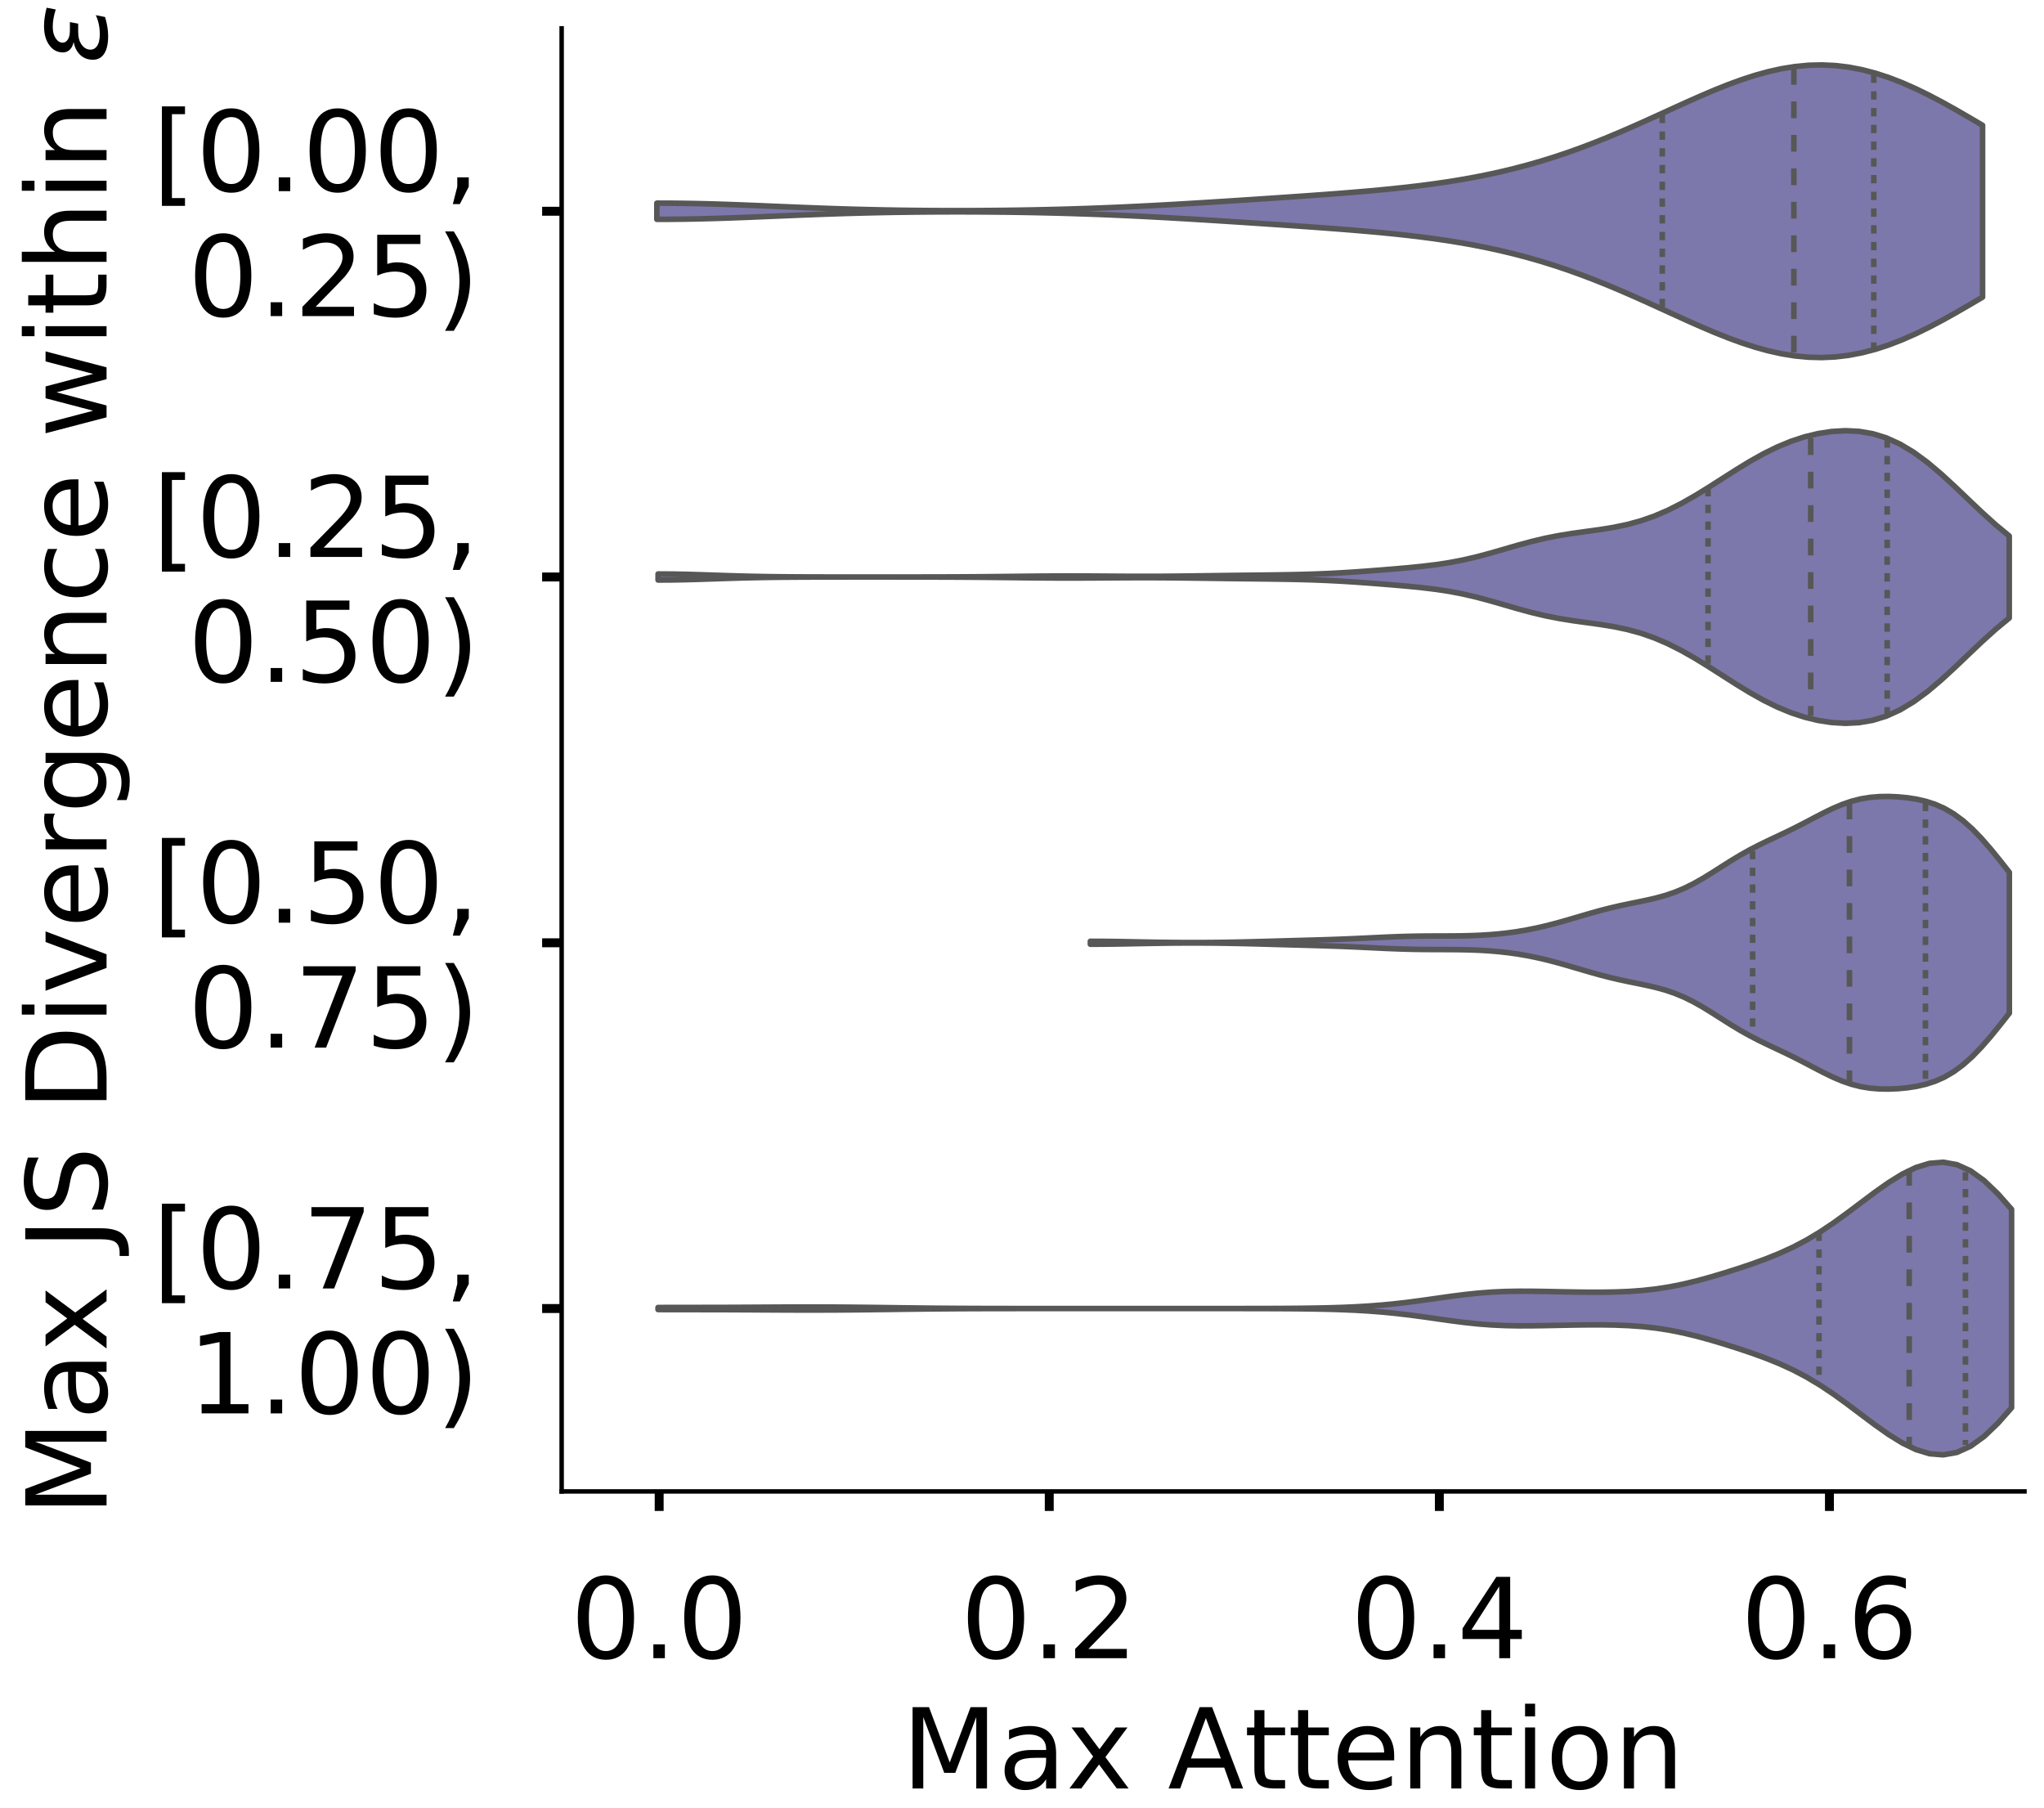 <?xml version="1.0" encoding="utf-8" standalone="no"?>
<!DOCTYPE svg PUBLIC "-//W3C//DTD SVG 1.1//EN"
  "http://www.w3.org/Graphics/SVG/1.1/DTD/svg11.dtd">
<!-- Created with matplotlib (https://matplotlib.org/) -->
<svg height="324.058pt" version="1.1" viewBox="0 0 366.475 324.058" width="366.475pt" xmlns="http://www.w3.org/2000/svg" xmlns:xlink="http://www.w3.org/1999/xlink">
 <defs>
  <style type="text/css">
*{stroke-linecap:butt;stroke-linejoin:round;}
  </style>
 </defs>
 <g id="figure_1">
  <g id="patch_1">
   <path d="M 0 324.058 
L 366.475 324.058 
L 366.475 0 
L 0 0 
z
" style="fill:#ffffff;"/>
  </g>
  <g id="axes_1">
   <g id="patch_2">
    <path d="M -269.375 267.358 
L -7.1 267.358 
L -7.1 5.083 
L -269.375 5.083 
z
" style="fill:#ffffff;"/>
   </g>
   <g id="patch_3">
    <path clip-path="url(#p67c063fe21)" d="M -257.453 267.358 
L -251.493 267.358 
L -251.493 253.977 
L -257.453 253.977 
z
" style="fill:#7570b3;opacity:0.6;stroke:#000000;stroke-linejoin:miter;stroke-width:0.5;"/>
   </g>
   <g id="patch_4">
    <path clip-path="url(#p67c063fe21)" d="M -251.493 267.358 
L -245.532 267.358 
L -245.532 267.358 
L -251.493 267.358 
z
" style="fill:#7570b3;opacity:0.6;stroke:#000000;stroke-linejoin:miter;stroke-width:0.5;"/>
   </g>
   <g id="patch_5">
    <path clip-path="url(#p67c063fe21)" d="M -245.532 267.358 
L -239.571 267.358 
L -239.571 267.358 
L -245.532 267.358 
z
" style="fill:#7570b3;opacity:0.6;stroke:#000000;stroke-linejoin:miter;stroke-width:0.5;"/>
   </g>
   <g id="patch_6">
    <path clip-path="url(#p67c063fe21)" d="M -239.571 267.358 
L -233.61 267.358 
L -233.61 265.128 
L -239.571 265.128 
z
" style="fill:#7570b3;opacity:0.6;stroke:#000000;stroke-linejoin:miter;stroke-width:0.5;"/>
   </g>
   <g id="patch_7">
    <path clip-path="url(#p67c063fe21)" d="M -233.61 267.358 
L -227.649 267.358 
L -227.649 267.358 
L -233.61 267.358 
z
" style="fill:#7570b3;opacity:0.6;stroke:#000000;stroke-linejoin:miter;stroke-width:0.5;"/>
   </g>
   <g id="patch_8">
    <path clip-path="url(#p67c063fe21)" d="M -227.649 267.358 
L -221.689 267.358 
L -221.689 265.128 
L -227.649 265.128 
z
" style="fill:#7570b3;opacity:0.6;stroke:#000000;stroke-linejoin:miter;stroke-width:0.5;"/>
   </g>
   <g id="patch_9">
    <path clip-path="url(#p67c063fe21)" d="M -221.689 267.358 
L -215.728 267.358 
L -215.728 267.358 
L -221.689 267.358 
z
" style="fill:#7570b3;opacity:0.6;stroke:#000000;stroke-linejoin:miter;stroke-width:0.5;"/>
   </g>
   <g id="patch_10">
    <path clip-path="url(#p67c063fe21)" d="M -215.728 267.358 
L -209.767 267.358 
L -209.767 267.358 
L -215.728 267.358 
z
" style="fill:#7570b3;opacity:0.6;stroke:#000000;stroke-linejoin:miter;stroke-width:0.5;"/>
   </g>
   <g id="patch_11">
    <path clip-path="url(#p67c063fe21)" d="M -209.767 267.358 
L -203.806 267.358 
L -203.806 267.358 
L -209.767 267.358 
z
" style="fill:#7570b3;opacity:0.6;stroke:#000000;stroke-linejoin:miter;stroke-width:0.5;"/>
   </g>
   <g id="patch_12">
    <path clip-path="url(#p67c063fe21)" d="M -203.806 267.358 
L -197.845 267.358 
L -197.845 267.358 
L -203.806 267.358 
z
" style="fill:#7570b3;opacity:0.6;stroke:#000000;stroke-linejoin:miter;stroke-width:0.5;"/>
   </g>
   <g id="patch_13">
    <path clip-path="url(#p67c063fe21)" d="M -197.845 267.358 
L -191.885 267.358 
L -191.885 267.358 
L -197.845 267.358 
z
" style="fill:#7570b3;opacity:0.6;stroke:#000000;stroke-linejoin:miter;stroke-width:0.5;"/>
   </g>
   <g id="patch_14">
    <path clip-path="url(#p67c063fe21)" d="M -191.885 267.358 
L -185.924 267.358 
L -185.924 265.128 
L -191.885 265.128 
z
" style="fill:#7570b3;opacity:0.6;stroke:#000000;stroke-linejoin:miter;stroke-width:0.5;"/>
   </g>
   <g id="patch_15">
    <path clip-path="url(#p67c063fe21)" d="M -185.924 267.358 
L -179.963 267.358 
L -179.963 265.128 
L -185.924 265.128 
z
" style="fill:#7570b3;opacity:0.6;stroke:#000000;stroke-linejoin:miter;stroke-width:0.5;"/>
   </g>
   <g id="patch_16">
    <path clip-path="url(#p67c063fe21)" d="M -179.963 267.358 
L -174.002 267.358 
L -174.002 267.358 
L -179.963 267.358 
z
" style="fill:#7570b3;opacity:0.6;stroke:#000000;stroke-linejoin:miter;stroke-width:0.5;"/>
   </g>
   <g id="patch_17">
    <path clip-path="url(#p67c063fe21)" d="M -174.002 267.358 
L -168.041 267.358 
L -168.041 267.358 
L -174.002 267.358 
z
" style="fill:#7570b3;opacity:0.6;stroke:#000000;stroke-linejoin:miter;stroke-width:0.5;"/>
   </g>
   <g id="patch_18">
    <path clip-path="url(#p67c063fe21)" d="M -168.041 267.358 
L -162.081 267.358 
L -162.081 267.358 
L -168.041 267.358 
z
" style="fill:#7570b3;opacity:0.6;stroke:#000000;stroke-linejoin:miter;stroke-width:0.5;"/>
   </g>
   <g id="patch_19">
    <path clip-path="url(#p67c063fe21)" d="M -162.081 267.358 
L -156.12 267.358 
L -156.12 262.898 
L -162.081 262.898 
z
" style="fill:#7570b3;opacity:0.6;stroke:#000000;stroke-linejoin:miter;stroke-width:0.5;"/>
   </g>
   <g id="patch_20">
    <path clip-path="url(#p67c063fe21)" d="M -156.12 267.358 
L -150.159 267.358 
L -150.159 267.358 
L -156.12 267.358 
z
" style="fill:#7570b3;opacity:0.6;stroke:#000000;stroke-linejoin:miter;stroke-width:0.5;"/>
   </g>
   <g id="patch_21">
    <path clip-path="url(#p67c063fe21)" d="M -150.159 267.358 
L -144.198 267.358 
L -144.198 262.898 
L -150.159 262.898 
z
" style="fill:#7570b3;opacity:0.6;stroke:#000000;stroke-linejoin:miter;stroke-width:0.5;"/>
   </g>
   <g id="patch_22">
    <path clip-path="url(#p67c063fe21)" d="M -144.198 267.358 
L -138.238 267.358 
L -138.238 265.128 
L -144.198 265.128 
z
" style="fill:#7570b3;opacity:0.6;stroke:#000000;stroke-linejoin:miter;stroke-width:0.5;"/>
   </g>
   <g id="patch_23">
    <path clip-path="url(#p67c063fe21)" d="M -138.238 267.358 
L -132.277 267.358 
L -132.277 260.668 
L -138.238 260.668 
z
" style="fill:#7570b3;opacity:0.6;stroke:#000000;stroke-linejoin:miter;stroke-width:0.5;"/>
   </g>
   <g id="patch_24">
    <path clip-path="url(#p67c063fe21)" d="M -132.277 267.358 
L -126.316 267.358 
L -126.316 260.668 
L -132.277 260.668 
z
" style="fill:#7570b3;opacity:0.6;stroke:#000000;stroke-linejoin:miter;stroke-width:0.5;"/>
   </g>
   <g id="patch_25">
    <path clip-path="url(#p67c063fe21)" d="M -126.316 267.358 
L -120.355 267.358 
L -120.355 251.747 
L -126.316 251.747 
z
" style="fill:#7570b3;opacity:0.6;stroke:#000000;stroke-linejoin:miter;stroke-width:0.5;"/>
   </g>
   <g id="patch_26">
    <path clip-path="url(#p67c063fe21)" d="M -120.355 267.358 
L -114.394 267.358 
L -114.394 251.747 
L -120.355 251.747 
z
" style="fill:#7570b3;opacity:0.6;stroke:#000000;stroke-linejoin:miter;stroke-width:0.5;"/>
   </g>
   <g id="patch_27">
    <path clip-path="url(#p67c063fe21)" d="M -114.394 267.358 
L -108.434 267.358 
L -108.434 233.905 
L -114.394 233.905 
z
" style="fill:#7570b3;opacity:0.6;stroke:#000000;stroke-linejoin:miter;stroke-width:0.5;"/>
   </g>
   <g id="patch_28">
    <path clip-path="url(#p67c063fe21)" d="M -108.434 267.358 
L -102.473 267.358 
L -102.473 222.754 
L -108.434 222.754 
z
" style="fill:#7570b3;opacity:0.6;stroke:#000000;stroke-linejoin:miter;stroke-width:0.5;"/>
   </g>
   <g id="patch_29">
    <path clip-path="url(#p67c063fe21)" d="M -102.473 267.358 
L -96.512 267.358 
L -96.512 233.905 
L -102.473 233.905 
z
" style="fill:#7570b3;opacity:0.6;stroke:#000000;stroke-linejoin:miter;stroke-width:0.5;"/>
   </g>
   <g id="patch_30">
    <path clip-path="url(#p67c063fe21)" d="M -96.512 267.358 
L -90.551 267.358 
L -90.551 198.221 
L -96.512 198.221 
z
" style="fill:#7570b3;opacity:0.6;stroke:#000000;stroke-linejoin:miter;stroke-width:0.5;"/>
   </g>
   <g id="patch_31">
    <path clip-path="url(#p67c063fe21)" d="M -90.551 267.358 
L -84.59 267.358 
L -84.59 216.063 
L -90.551 216.063 
z
" style="fill:#7570b3;opacity:0.6;stroke:#000000;stroke-linejoin:miter;stroke-width:0.5;"/>
   </g>
   <g id="patch_32">
    <path clip-path="url(#p67c063fe21)" d="M -84.59 267.358 
L -78.63 267.358 
L -78.63 200.451 
L -84.59 200.451 
z
" style="fill:#7570b3;opacity:0.6;stroke:#000000;stroke-linejoin:miter;stroke-width:0.5;"/>
   </g>
   <g id="patch_33">
    <path clip-path="url(#p67c063fe21)" d="M -78.63 267.358 
L -72.669 267.358 
L -72.669 193.761 
L -78.63 193.761 
z
" style="fill:#7570b3;opacity:0.6;stroke:#000000;stroke-linejoin:miter;stroke-width:0.5;"/>
   </g>
   <g id="patch_34">
    <path clip-path="url(#p67c063fe21)" d="M -72.669 267.358 
L -66.708 267.358 
L -66.708 126.854 
L -72.669 126.854 
z
" style="fill:#7570b3;opacity:0.6;stroke:#000000;stroke-linejoin:miter;stroke-width:0.5;"/>
   </g>
   <g id="patch_35">
    <path clip-path="url(#p67c063fe21)" d="M -66.708 267.358 
L -60.747 267.358 
L -60.747 102.321 
L -66.708 102.321 
z
" style="fill:#7570b3;opacity:0.6;stroke:#000000;stroke-linejoin:miter;stroke-width:0.5;"/>
   </g>
   <g id="patch_36">
    <path clip-path="url(#p67c063fe21)" d="M -60.747 267.358 
L -54.786 267.358 
L -54.786 86.71 
L -60.747 86.71 
z
" style="fill:#7570b3;opacity:0.6;stroke:#000000;stroke-linejoin:miter;stroke-width:0.5;"/>
   </g>
   <g id="patch_37">
    <path clip-path="url(#p67c063fe21)" d="M -54.786 267.358 
L -48.826 267.358 
L -48.826 64.407 
L -54.786 64.407 
z
" style="fill:#7570b3;opacity:0.6;stroke:#000000;stroke-linejoin:miter;stroke-width:0.5;"/>
   </g>
   <g id="patch_38">
    <path clip-path="url(#p67c063fe21)" d="M -48.826 267.358 
L -42.865 267.358 
L -42.865 22.033 
L -48.826 22.033 
z
" style="fill:#7570b3;opacity:0.6;stroke:#000000;stroke-linejoin:miter;stroke-width:0.5;"/>
   </g>
   <g id="patch_39">
    <path clip-path="url(#p67c063fe21)" d="M -42.865 267.358 
L -36.904 267.358 
L -36.904 17.572 
L -42.865 17.572 
z
" style="fill:#7570b3;opacity:0.6;stroke:#000000;stroke-linejoin:miter;stroke-width:0.5;"/>
   </g>
   <g id="patch_40">
    <path clip-path="url(#p67c063fe21)" d="M -36.904 267.358 
L -30.943 267.358 
L -30.943 37.645 
L -36.904 37.645 
z
" style="fill:#7570b3;opacity:0.6;stroke:#000000;stroke-linejoin:miter;stroke-width:0.5;"/>
   </g>
   <g id="patch_41">
    <path clip-path="url(#p67c063fe21)" d="M -30.943 267.358 
L -24.982 267.358 
L -24.982 55.486 
L -30.943 55.486 
z
" style="fill:#7570b3;opacity:0.6;stroke:#000000;stroke-linejoin:miter;stroke-width:0.5;"/>
   </g>
   <g id="patch_42">
    <path clip-path="url(#p67c063fe21)" d="M -24.982 267.358 
L -19.022 267.358 
L -19.022 113.472 
L -24.982 113.472 
z
" style="fill:#7570b3;opacity:0.6;stroke:#000000;stroke-linejoin:miter;stroke-width:0.5;"/>
   </g>
   <g id="matplotlib.axis_1">
    <g id="xtick_1">
     <g id="line2d_1">
      <defs>
       <path d="M 0 0 
L 0 3.5 
" id="ma03f7f4f62" style="stroke:#000000;stroke-width:1.6;"/>
      </defs>
      <g/>
     </g>
     <g id="text_1">
      <!-- 0.0 -->
      <defs>
       <path d="M 31.781 66.406 
Q 24.172 66.406 20.328 58.906 
Q 16.5 51.422 16.5 36.375 
Q 16.5 21.391 20.328 13.891 
Q 24.172 6.391 31.781 6.391 
Q 39.453 6.391 43.281 13.891 
Q 47.125 21.391 47.125 36.375 
Q 47.125 51.422 43.281 58.906 
Q 39.453 66.406 31.781 66.406 
z
M 31.781 74.219 
Q 44.047 74.219 50.516 64.516 
Q 56.984 54.828 56.984 36.375 
Q 56.984 17.969 50.516 8.266 
Q 44.047 -1.422 31.781 -1.422 
Q 19.531 -1.422 13.062 8.266 
Q 6.594 17.969 6.594 36.375 
Q 6.594 54.828 13.062 64.516 
Q 19.531 74.219 31.781 74.219 
z
" id="DejaVuSans-48"/>
       <path d="M 10.688 12.406 
L 21 12.406 
L 21 0 
L 10.688 0 
z
" id="DejaVuSans-46"/>
      </defs>
      <g transform="translate(-273.357 297.255)scale(0.2 -0.2)">
       <use xlink:href="#DejaVuSans-48"/>
       <use x="63.623" xlink:href="#DejaVuSans-46"/>
       <use x="95.41" xlink:href="#DejaVuSans-48"/>
      </g>
     </g>
    </g>
    <g id="xtick_2">
     <g id="line2d_2">
      <g/>
     </g>
     <g id="text_2">
      <!-- 0.2 -->
      <defs>
       <path d="M 19.188 8.297 
L 53.609 8.297 
L 53.609 0 
L 7.328 0 
L 7.328 8.297 
Q 12.938 14.109 22.625 23.891 
Q 32.328 33.688 34.812 36.531 
Q 39.547 41.844 41.422 45.531 
Q 43.312 49.219 43.312 52.781 
Q 43.312 58.594 39.234 62.25 
Q 35.156 65.922 28.609 65.922 
Q 23.969 65.922 18.812 64.312 
Q 13.672 62.703 7.812 59.422 
L 7.812 69.391 
Q 13.766 71.781 18.938 73 
Q 24.125 74.219 28.422 74.219 
Q 39.75 74.219 46.484 68.547 
Q 53.219 62.891 53.219 53.422 
Q 53.219 48.922 51.531 44.891 
Q 49.859 40.875 45.406 35.406 
Q 44.188 33.984 37.641 27.219 
Q 31.109 20.453 19.188 8.297 
z
" id="DejaVuSans-50"/>
      </defs>
      <g transform="translate(-205.233 297.255)scale(0.2 -0.2)">
       <use xlink:href="#DejaVuSans-48"/>
       <use x="63.623" xlink:href="#DejaVuSans-46"/>
       <use x="95.41" xlink:href="#DejaVuSans-50"/>
      </g>
     </g>
    </g>
    <g id="xtick_3">
     <g id="line2d_3">
      <g/>
     </g>
     <g id="text_3">
      <!-- 0.4 -->
      <defs>
       <path d="M 37.797 64.312 
L 12.891 25.391 
L 37.797 25.391 
z
M 35.203 72.906 
L 47.609 72.906 
L 47.609 25.391 
L 58.016 25.391 
L 58.016 17.188 
L 47.609 17.188 
L 47.609 0 
L 37.797 0 
L 37.797 17.188 
L 4.891 17.188 
L 4.891 26.703 
z
" id="DejaVuSans-52"/>
      </defs>
      <g transform="translate(-137.11 297.255)scale(0.2 -0.2)">
       <use xlink:href="#DejaVuSans-48"/>
       <use x="63.623" xlink:href="#DejaVuSans-46"/>
       <use x="95.41" xlink:href="#DejaVuSans-52"/>
      </g>
     </g>
    </g>
    <g id="xtick_4">
     <g id="line2d_4">
      <g/>
     </g>
     <g id="text_4">
      <!-- 0.6 -->
      <defs>
       <path d="M 33.016 40.375 
Q 26.375 40.375 22.484 35.828 
Q 18.609 31.297 18.609 23.391 
Q 18.609 15.531 22.484 10.953 
Q 26.375 6.391 33.016 6.391 
Q 39.656 6.391 43.531 10.953 
Q 47.406 15.531 47.406 23.391 
Q 47.406 31.297 43.531 35.828 
Q 39.656 40.375 33.016 40.375 
z
M 52.594 71.297 
L 52.594 62.312 
Q 48.875 64.062 45.094 64.984 
Q 41.312 65.922 37.594 65.922 
Q 27.828 65.922 22.672 59.328 
Q 17.531 52.734 16.797 39.406 
Q 19.672 43.656 24.016 45.922 
Q 28.375 48.188 33.594 48.188 
Q 44.578 48.188 50.953 41.516 
Q 57.328 34.859 57.328 23.391 
Q 57.328 12.156 50.688 5.359 
Q 44.047 -1.422 33.016 -1.422 
Q 20.359 -1.422 13.672 8.266 
Q 6.984 17.969 6.984 36.375 
Q 6.984 53.656 15.188 63.938 
Q 23.391 74.219 37.203 74.219 
Q 40.922 74.219 44.703 73.484 
Q 48.484 72.75 52.594 71.297 
z
" id="DejaVuSans-54"/>
      </defs>
      <g transform="translate(-68.986 297.255)scale(0.2 -0.2)">
       <use xlink:href="#DejaVuSans-48"/>
       <use x="63.623" xlink:href="#DejaVuSans-46"/>
       <use x="95.41" xlink:href="#DejaVuSans-54"/>
      </g>
     </g>
    </g>
    <g id="text_5">
     <!--   -->
     <defs>
      <path id="DejaVuSans-32"/>
     </defs>
     <g transform="translate(-141.416 320.611)scale(0.2 -0.2)">
      <use xlink:href="#DejaVuSans-32"/>
     </g>
    </g>
   </g>
   <g id="matplotlib.axis_2">
    <g id="ytick_1">
     <g id="line2d_5">
      <defs>
       <path d="M 0 0 
L -3.5 0 
" id="md78b25f8f4" style="stroke:#000000;stroke-width:1.6;"/>
      </defs>
      <g/>
     </g>
     <g id="text_6">
      <!-- 0.00 -->
      <g transform="translate(-328.606 274.957)scale(0.2 -0.2)">
       <use xlink:href="#DejaVuSans-48"/>
       <use x="63.623" xlink:href="#DejaVuSans-46"/>
       <use x="95.41" xlink:href="#DejaVuSans-48"/>
       <use x="159.033" xlink:href="#DejaVuSans-48"/>
      </g>
     </g>
    </g>
    <g id="ytick_2">
     <g id="line2d_6">
      <g/>
     </g>
     <g id="text_7">
      <!-- 0.02 -->
      <g transform="translate(-328.606 230.352)scale(0.2 -0.2)">
       <use xlink:href="#DejaVuSans-48"/>
       <use x="63.623" xlink:href="#DejaVuSans-46"/>
       <use x="95.41" xlink:href="#DejaVuSans-48"/>
       <use x="159.033" xlink:href="#DejaVuSans-50"/>
      </g>
     </g>
    </g>
    <g id="ytick_3">
     <g id="line2d_7">
      <g/>
     </g>
     <g id="text_8">
      <!-- 0.04 -->
      <g transform="translate(-328.606 185.747)scale(0.2 -0.2)">
       <use xlink:href="#DejaVuSans-48"/>
       <use x="63.623" xlink:href="#DejaVuSans-46"/>
       <use x="95.41" xlink:href="#DejaVuSans-48"/>
       <use x="159.033" xlink:href="#DejaVuSans-52"/>
      </g>
     </g>
    </g>
    <g id="ytick_4">
     <g id="line2d_8">
      <g/>
     </g>
     <g id="text_9">
      <!-- 0.06 -->
      <g transform="translate(-328.606 141.143)scale(0.2 -0.2)">
       <use xlink:href="#DejaVuSans-48"/>
       <use x="63.623" xlink:href="#DejaVuSans-46"/>
       <use x="95.41" xlink:href="#DejaVuSans-48"/>
       <use x="159.033" xlink:href="#DejaVuSans-54"/>
      </g>
     </g>
    </g>
    <g id="ytick_5">
     <g id="line2d_9">
      <g/>
     </g>
     <g id="text_10">
      <!-- 0.08 -->
      <defs>
       <path d="M 31.781 34.625 
Q 24.75 34.625 20.719 30.859 
Q 16.703 27.094 16.703 20.516 
Q 16.703 13.922 20.719 10.156 
Q 24.75 6.391 31.781 6.391 
Q 38.812 6.391 42.859 10.172 
Q 46.922 13.969 46.922 20.516 
Q 46.922 27.094 42.891 30.859 
Q 38.875 34.625 31.781 34.625 
z
M 21.922 38.812 
Q 15.578 40.375 12.031 44.719 
Q 8.5 49.078 8.5 55.328 
Q 8.5 64.062 14.719 69.141 
Q 20.953 74.219 31.781 74.219 
Q 42.672 74.219 48.875 69.141 
Q 55.078 64.062 55.078 55.328 
Q 55.078 49.078 51.531 44.719 
Q 48 40.375 41.703 38.812 
Q 48.828 37.156 52.797 32.312 
Q 56.781 27.484 56.781 20.516 
Q 56.781 9.906 50.312 4.234 
Q 43.844 -1.422 31.781 -1.422 
Q 19.734 -1.422 13.25 4.234 
Q 6.781 9.906 6.781 20.516 
Q 6.781 27.484 10.781 32.312 
Q 14.797 37.156 21.922 38.812 
z
M 18.312 54.391 
Q 18.312 48.734 21.844 45.562 
Q 25.391 42.391 31.781 42.391 
Q 38.141 42.391 41.719 45.562 
Q 45.312 48.734 45.312 54.391 
Q 45.312 60.062 41.719 63.234 
Q 38.141 66.406 31.781 66.406 
Q 25.391 66.406 21.844 63.234 
Q 18.312 60.062 18.312 54.391 
z
" id="DejaVuSans-56"/>
      </defs>
      <g transform="translate(-328.606 96.538)scale(0.2 -0.2)">
       <use xlink:href="#DejaVuSans-48"/>
       <use x="63.623" xlink:href="#DejaVuSans-46"/>
       <use x="95.41" xlink:href="#DejaVuSans-48"/>
       <use x="159.033" xlink:href="#DejaVuSans-56"/>
      </g>
     </g>
    </g>
    <g id="ytick_6">
     <g id="line2d_10">
      <g/>
     </g>
     <g id="text_11">
      <!-- 0.10 -->
      <defs>
       <path d="M 12.406 8.297 
L 28.516 8.297 
L 28.516 63.922 
L 10.984 60.406 
L 10.984 69.391 
L 28.422 72.906 
L 38.281 72.906 
L 38.281 8.297 
L 54.391 8.297 
L 54.391 0 
L 12.406 0 
z
" id="DejaVuSans-49"/>
      </defs>
      <g transform="translate(-328.606 51.934)scale(0.2 -0.2)">
       <use xlink:href="#DejaVuSans-48"/>
       <use x="63.623" xlink:href="#DejaVuSans-46"/>
       <use x="95.41" xlink:href="#DejaVuSans-49"/>
       <use x="159.033" xlink:href="#DejaVuSans-48"/>
      </g>
     </g>
    </g>
    <g id="text_12">
     <!--   -->
     <g transform="translate(-336.267 139.017)rotate(-90)scale(0.176 -0.176)">
      <use xlink:href="#DejaVuSans-32"/>
     </g>
    </g>
   </g>
   <g id="patch_43">
    <path style="fill:none;stroke:#000000;stroke-linecap:square;stroke-linejoin:miter;stroke-width:0.8;"/>
   </g>
   <g id="patch_44">
    <path style="fill:none;stroke:#000000;stroke-linecap:square;stroke-linejoin:miter;stroke-width:0.8;"/>
   </g>
  </g>
  <g id="axes_2">
   <g id="patch_45">
    <path d="M 100.7 267.358 
L 362.975 267.358 
L 362.975 5.083 
L 100.7 5.083 
z
" style="fill:#ffffff;"/>
   </g>
   <g id="PolyCollection_1">
    <defs>
     <path d="M 117.769 -284.741 
L 117.769 -287.64 
L 120.17 -287.634 
L 122.571 -287.608 
L 124.972 -287.565 
L 127.372 -287.506 
L 129.773 -287.432 
L 132.174 -287.347 
L 134.575 -287.254 
L 136.976 -287.155 
L 139.377 -287.054 
L 141.778 -286.954 
L 144.179 -286.856 
L 146.58 -286.764 
L 148.981 -286.678 
L 151.382 -286.6 
L 153.783 -286.531 
L 156.184 -286.472 
L 158.584 -286.422 
L 160.985 -286.38 
L 163.386 -286.348 
L 165.787 -286.325 
L 168.188 -286.31 
L 170.589 -286.303 
L 172.99 -286.303 
L 175.391 -286.312 
L 177.792 -286.328 
L 180.193 -286.352 
L 182.594 -286.384 
L 184.995 -286.424 
L 187.396 -286.474 
L 189.796 -286.532 
L 192.197 -286.6 
L 194.598 -286.678 
L 196.999 -286.764 
L 199.4 -286.861 
L 201.801 -286.966 
L 204.202 -287.081 
L 206.603 -287.203 
L 209.004 -287.333 
L 211.405 -287.469 
L 213.806 -287.611 
L 216.207 -287.757 
L 218.607 -287.908 
L 221.008 -288.062 
L 223.409 -288.218 
L 225.81 -288.377 
L 228.211 -288.538 
L 230.612 -288.701 
L 233.013 -288.867 
L 235.414 -289.036 
L 237.815 -289.211 
L 240.216 -289.393 
L 242.617 -289.585 
L 245.018 -289.788 
L 247.419 -290.006 
L 249.819 -290.242 
L 252.22 -290.5 
L 254.621 -290.784 
L 257.022 -291.098 
L 259.423 -291.447 
L 261.824 -291.833 
L 264.225 -292.262 
L 266.626 -292.737 
L 269.027 -293.261 
L 271.428 -293.838 
L 273.829 -294.469 
L 276.23 -295.157 
L 278.631 -295.903 
L 281.031 -296.706 
L 283.432 -297.566 
L 285.833 -298.48 
L 288.234 -299.444 
L 290.635 -300.452 
L 293.036 -301.499 
L 295.437 -302.574 
L 297.838 -303.667 
L 300.239 -304.765 
L 302.64 -305.853 
L 305.041 -306.915 
L 307.442 -307.935 
L 309.843 -308.893 
L 312.243 -309.771 
L 314.644 -310.55 
L 317.045 -311.214 
L 319.446 -311.745 
L 321.847 -312.13 
L 324.248 -312.358 
L 326.649 -312.418 
L 329.05 -312.307 
L 331.451 -312.021 
L 333.852 -311.563 
L 336.253 -310.938 
L 338.654 -310.155 
L 341.055 -309.226 
L 343.455 -308.166 
L 345.856 -306.993 
L 348.257 -305.728 
L 350.658 -304.391 
L 353.059 -303.004 
L 355.46 -301.591 
L 355.46 -270.79 
L 355.46 -270.79 
L 353.059 -269.377 
L 350.658 -267.991 
L 348.257 -266.653 
L 345.856 -265.388 
L 343.455 -264.215 
L 341.055 -263.155 
L 338.654 -262.226 
L 336.253 -261.443 
L 333.852 -260.818 
L 331.451 -260.36 
L 329.05 -260.075 
L 326.649 -259.963 
L 324.248 -260.024 
L 321.847 -260.251 
L 319.446 -260.636 
L 317.045 -261.168 
L 314.644 -261.831 
L 312.243 -262.611 
L 309.843 -263.489 
L 307.442 -264.446 
L 305.041 -265.466 
L 302.64 -266.528 
L 300.239 -267.616 
L 297.838 -268.714 
L 295.437 -269.807 
L 293.036 -270.882 
L 290.635 -271.929 
L 288.234 -272.938 
L 285.833 -273.902 
L 283.432 -274.815 
L 281.031 -275.675 
L 278.631 -276.478 
L 276.23 -277.224 
L 273.829 -277.912 
L 271.428 -278.544 
L 269.027 -279.12 
L 266.626 -279.645 
L 264.225 -280.119 
L 261.824 -280.548 
L 259.423 -280.935 
L 257.022 -281.283 
L 254.621 -281.597 
L 252.22 -281.881 
L 249.819 -282.139 
L 247.419 -282.376 
L 245.018 -282.593 
L 242.617 -282.797 
L 240.216 -282.988 
L 237.815 -283.17 
L 235.414 -283.345 
L 233.013 -283.515 
L 230.612 -283.681 
L 228.211 -283.844 
L 225.81 -284.004 
L 223.409 -284.163 
L 221.008 -284.319 
L 218.607 -284.473 
L 216.207 -284.624 
L 213.806 -284.77 
L 211.405 -284.912 
L 209.004 -285.049 
L 206.603 -285.178 
L 204.202 -285.301 
L 201.801 -285.415 
L 199.4 -285.52 
L 196.999 -285.617 
L 194.598 -285.704 
L 192.197 -285.781 
L 189.796 -285.849 
L 187.396 -285.907 
L 184.995 -285.957 
L 182.594 -285.997 
L 180.193 -286.03 
L 177.792 -286.054 
L 175.391 -286.07 
L 172.99 -286.078 
L 170.589 -286.079 
L 168.188 -286.072 
L 165.787 -286.056 
L 163.386 -286.033 
L 160.985 -286.001 
L 158.584 -285.96 
L 156.184 -285.909 
L 153.783 -285.85 
L 151.382 -285.781 
L 148.981 -285.703 
L 146.58 -285.618 
L 144.179 -285.525 
L 141.778 -285.428 
L 139.377 -285.327 
L 136.976 -285.226 
L 134.575 -285.127 
L 132.174 -285.034 
L 129.773 -284.949 
L 127.372 -284.876 
L 124.972 -284.816 
L 122.571 -284.773 
L 120.17 -284.748 
L 117.769 -284.741 
z
" id="mc3f83c39c6" style="stroke:#575757;"/>
    </defs>
    <g clip-path="url(#p8c28e999dc)">
     <use style="fill:#7c78ab;stroke:#575757;" x="0" xlink:href="#mc3f83c39c6" y="324.058"/>
    </g>
   </g>
   <g id="PolyCollection_2">
    <defs>
     <path d="M 117.991 -220.078 
L 117.991 -221.166 
L 120.438 -221.152 
L 122.885 -221.106 
L 125.332 -221.037 
L 127.779 -220.955 
L 130.226 -220.874 
L 132.673 -220.8 
L 135.12 -220.74 
L 137.567 -220.696 
L 140.014 -220.665 
L 142.461 -220.646 
L 144.908 -220.634 
L 147.355 -220.628 
L 149.802 -220.625 
L 152.249 -220.623 
L 154.696 -220.622 
L 157.143 -220.622 
L 159.59 -220.623 
L 162.037 -220.624 
L 164.484 -220.626 
L 166.931 -220.63 
L 169.378 -220.636 
L 171.825 -220.646 
L 174.272 -220.66 
L 176.719 -220.68 
L 179.166 -220.704 
L 181.613 -220.732 
L 184.06 -220.759 
L 186.507 -220.783 
L 188.954 -220.799 
L 191.401 -220.805 
L 193.848 -220.802 
L 196.295 -220.79 
L 198.742 -220.773 
L 201.189 -220.757 
L 203.636 -220.747 
L 206.083 -220.746 
L 208.53 -220.755 
L 210.977 -220.776 
L 213.424 -220.804 
L 215.871 -220.837 
L 218.318 -220.871 
L 220.765 -220.903 
L 223.212 -220.932 
L 225.659 -220.959 
L 228.106 -220.987 
L 230.553 -221.023 
L 233 -221.072 
L 235.447 -221.142 
L 237.894 -221.238 
L 240.341 -221.364 
L 242.788 -221.516 
L 245.235 -221.69 
L 247.682 -221.879 
L 250.129 -222.079 
L 252.576 -222.295 
L 255.024 -222.541 
L 257.471 -222.838 
L 259.918 -223.213 
L 262.365 -223.684 
L 264.812 -224.255 
L 267.259 -224.911 
L 269.706 -225.617 
L 272.153 -226.326 
L 274.6 -226.988 
L 277.047 -227.568 
L 279.494 -228.05 
L 281.941 -228.445 
L 284.388 -228.785 
L 286.835 -229.122 
L 289.282 -229.516 
L 291.729 -230.024 
L 294.176 -230.691 
L 296.623 -231.546 
L 299.07 -232.598 
L 301.517 -233.836 
L 303.964 -235.231 
L 306.411 -236.738 
L 308.858 -238.302 
L 311.305 -239.861 
L 313.752 -241.353 
L 316.199 -242.723 
L 318.646 -243.928 
L 321.093 -244.94 
L 323.54 -245.745 
L 325.987 -246.337 
L 328.434 -246.71 
L 330.881 -246.849 
L 333.328 -246.728 
L 335.775 -246.308 
L 338.222 -245.555 
L 340.669 -244.443 
L 343.116 -242.973 
L 345.563 -241.176 
L 348.01 -239.111 
L 350.457 -236.862 
L 352.904 -234.527 
L 355.351 -232.207 
L 357.798 -229.997 
L 360.245 -227.974 
L 360.245 -213.27 
L 360.245 -213.27 
L 357.798 -211.247 
L 355.351 -209.036 
L 352.904 -206.717 
L 350.457 -204.382 
L 348.01 -202.133 
L 345.563 -200.068 
L 343.116 -198.271 
L 340.669 -196.801 
L 338.222 -195.689 
L 335.775 -194.936 
L 333.328 -194.516 
L 330.881 -194.394 
L 328.434 -194.534 
L 325.987 -194.907 
L 323.54 -195.499 
L 321.093 -196.303 
L 318.646 -197.315 
L 316.199 -198.52 
L 313.752 -199.891 
L 311.305 -201.383 
L 308.858 -202.942 
L 306.411 -204.506 
L 303.964 -206.013 
L 301.517 -207.407 
L 299.07 -208.646 
L 296.623 -209.698 
L 294.176 -210.553 
L 291.729 -211.22 
L 289.282 -211.728 
L 286.835 -212.122 
L 284.388 -212.459 
L 281.941 -212.799 
L 279.494 -213.193 
L 277.047 -213.675 
L 274.6 -214.255 
L 272.153 -214.918 
L 269.706 -215.627 
L 267.259 -216.333 
L 264.812 -216.989 
L 262.365 -217.56 
L 259.918 -218.031 
L 257.471 -218.405 
L 255.024 -218.703 
L 252.576 -218.949 
L 250.129 -219.165 
L 247.682 -219.365 
L 245.235 -219.554 
L 242.788 -219.728 
L 240.341 -219.88 
L 237.894 -220.005 
L 235.447 -220.102 
L 233 -220.172 
L 230.553 -220.221 
L 228.106 -220.257 
L 225.659 -220.285 
L 223.212 -220.312 
L 220.765 -220.341 
L 218.318 -220.373 
L 215.871 -220.407 
L 213.424 -220.44 
L 210.977 -220.468 
L 208.53 -220.488 
L 206.083 -220.498 
L 203.636 -220.497 
L 201.189 -220.487 
L 198.742 -220.471 
L 196.295 -220.454 
L 193.848 -220.442 
L 191.401 -220.438 
L 188.954 -220.445 
L 186.507 -220.461 
L 184.06 -220.485 
L 181.613 -220.512 
L 179.166 -220.539 
L 176.719 -220.564 
L 174.272 -220.583 
L 171.825 -220.598 
L 169.378 -220.608 
L 166.931 -220.614 
L 164.484 -220.618 
L 162.037 -220.62 
L 159.59 -220.621 
L 157.143 -220.621 
L 154.696 -220.621 
L 152.249 -220.621 
L 149.802 -220.619 
L 147.355 -220.616 
L 144.908 -220.61 
L 142.461 -220.598 
L 140.014 -220.579 
L 137.567 -220.548 
L 135.12 -220.503 
L 132.673 -220.444 
L 130.226 -220.37 
L 127.779 -220.288 
L 125.332 -220.207 
L 122.885 -220.138 
L 120.438 -220.092 
L 117.991 -220.078 
z
" id="m60e1e7cc47" style="stroke:#575757;"/>
    </defs>
    <g clip-path="url(#p8c28e999dc)">
     <use style="fill:#7c78ab;stroke:#575757;" x="0" xlink:href="#m60e1e7cc47" y="324.058"/>
    </g>
   </g>
   <g id="PolyCollection_3">
    <defs>
     <path d="M 195.492 -154.788 
L 195.492 -155.318 
L 197.156 -155.313 
L 198.821 -155.298 
L 200.485 -155.275 
L 202.149 -155.245 
L 203.814 -155.212 
L 205.478 -155.18 
L 207.143 -155.151 
L 208.807 -155.127 
L 210.471 -155.109 
L 212.136 -155.097 
L 213.8 -155.093 
L 215.464 -155.096 
L 217.129 -155.106 
L 218.793 -155.124 
L 220.457 -155.148 
L 222.122 -155.18 
L 223.786 -155.218 
L 225.45 -155.261 
L 227.115 -155.306 
L 228.779 -155.353 
L 230.443 -155.4 
L 232.108 -155.445 
L 233.772 -155.491 
L 235.436 -155.536 
L 237.101 -155.585 
L 238.765 -155.638 
L 240.429 -155.698 
L 242.094 -155.766 
L 243.758 -155.84 
L 245.423 -155.92 
L 247.087 -156 
L 248.751 -156.077 
L 250.416 -156.144 
L 252.08 -156.197 
L 253.744 -156.235 
L 255.409 -156.257 
L 257.073 -156.267 
L 258.737 -156.271 
L 260.402 -156.278 
L 262.066 -156.296 
L 263.73 -156.335 
L 265.395 -156.402 
L 267.059 -156.503 
L 268.723 -156.644 
L 270.388 -156.83 
L 272.052 -157.063 
L 273.716 -157.346 
L 275.381 -157.678 
L 277.045 -158.06 
L 278.709 -158.485 
L 280.374 -158.945 
L 282.038 -159.429 
L 283.703 -159.921 
L 285.367 -160.404 
L 287.031 -160.864 
L 288.696 -161.289 
L 290.36 -161.677 
L 292.024 -162.031 
L 293.689 -162.369 
L 295.353 -162.717 
L 297.017 -163.105 
L 298.682 -163.57 
L 300.346 -164.142 
L 302.01 -164.84 
L 303.675 -165.668 
L 305.339 -166.61 
L 307.003 -167.633 
L 308.668 -168.694 
L 310.332 -169.746 
L 311.996 -170.751 
L 313.661 -171.685 
L 315.325 -172.547 
L 316.989 -173.355 
L 318.654 -174.138 
L 320.318 -174.928 
L 321.982 -175.748 
L 323.647 -176.604 
L 325.311 -177.481 
L 326.976 -178.344 
L 328.64 -179.15 
L 330.304 -179.855 
L 331.969 -180.426 
L 333.633 -180.847 
L 335.297 -181.118 
L 336.962 -181.256 
L 338.626 -181.281 
L 340.29 -181.211 
L 341.955 -181.052 
L 343.619 -180.796 
L 345.283 -180.416 
L 346.948 -179.878 
L 348.612 -179.142 
L 350.276 -178.172 
L 351.941 -176.947 
L 353.605 -175.465 
L 355.269 -173.745 
L 356.934 -171.83 
L 358.598 -169.783 
L 360.262 -167.681 
L 360.262 -142.426 
L 360.262 -142.426 
L 358.598 -140.323 
L 356.934 -138.277 
L 355.269 -136.362 
L 353.605 -134.641 
L 351.941 -133.159 
L 350.276 -131.934 
L 348.612 -130.964 
L 346.948 -130.228 
L 345.283 -129.69 
L 343.619 -129.311 
L 341.955 -129.054 
L 340.29 -128.896 
L 338.626 -128.826 
L 336.962 -128.851 
L 335.297 -128.988 
L 333.633 -129.259 
L 331.969 -129.68 
L 330.304 -130.251 
L 328.64 -130.956 
L 326.976 -131.762 
L 325.311 -132.626 
L 323.647 -133.502 
L 321.982 -134.358 
L 320.318 -135.178 
L 318.654 -135.968 
L 316.989 -136.751 
L 315.325 -137.559 
L 313.661 -138.421 
L 311.996 -139.356 
L 310.332 -140.36 
L 308.668 -141.412 
L 307.003 -142.473 
L 305.339 -143.497 
L 303.675 -144.438 
L 302.01 -145.266 
L 300.346 -145.964 
L 298.682 -146.536 
L 297.017 -147.001 
L 295.353 -147.39 
L 293.689 -147.737 
L 292.024 -148.075 
L 290.36 -148.43 
L 288.696 -148.817 
L 287.031 -149.242 
L 285.367 -149.702 
L 283.703 -150.185 
L 282.038 -150.677 
L 280.374 -151.161 
L 278.709 -151.621 
L 277.045 -152.047 
L 275.381 -152.428 
L 273.716 -152.761 
L 272.052 -153.043 
L 270.388 -153.276 
L 268.723 -153.462 
L 267.059 -153.603 
L 265.395 -153.705 
L 263.73 -153.771 
L 262.066 -153.81 
L 260.402 -153.828 
L 258.737 -153.835 
L 257.073 -153.839 
L 255.409 -153.849 
L 253.744 -153.871 
L 252.08 -153.909 
L 250.416 -153.962 
L 248.751 -154.029 
L 247.087 -154.106 
L 245.423 -154.186 
L 243.758 -154.266 
L 242.094 -154.341 
L 240.429 -154.408 
L 238.765 -154.468 
L 237.101 -154.522 
L 235.436 -154.57 
L 233.772 -154.616 
L 232.108 -154.661 
L 230.443 -154.707 
L 228.779 -154.753 
L 227.115 -154.8 
L 225.45 -154.846 
L 223.786 -154.888 
L 222.122 -154.926 
L 220.457 -154.958 
L 218.793 -154.983 
L 217.129 -155 
L 215.464 -155.01 
L 213.8 -155.013 
L 212.136 -155.009 
L 210.471 -154.998 
L 208.807 -154.979 
L 207.143 -154.955 
L 205.478 -154.926 
L 203.814 -154.894 
L 202.149 -154.861 
L 200.485 -154.832 
L 198.821 -154.808 
L 197.156 -154.793 
L 195.492 -154.788 
z
" id="m8c1028d76c" style="stroke:#575757;"/>
    </defs>
    <g clip-path="url(#p8c28e999dc)">
     <use style="fill:#7c78ab;stroke:#575757;" x="0" xlink:href="#m8c1028d76c" y="324.058"/>
    </g>
   </g>
   <g id="PolyCollection_4">
    <defs>
     <path d="M 117.983 -89.298 
L 117.983 -89.671 
L 120.434 -89.678 
L 122.886 -89.682 
L 125.337 -89.683 
L 127.788 -89.686 
L 130.24 -89.692 
L 132.691 -89.702 
L 135.142 -89.715 
L 137.593 -89.729 
L 140.045 -89.742 
L 142.496 -89.752 
L 144.947 -89.756 
L 147.399 -89.753 
L 149.85 -89.743 
L 152.301 -89.726 
L 154.753 -89.702 
L 157.204 -89.673 
L 159.655 -89.641 
L 162.106 -89.609 
L 164.558 -89.579 
L 167.009 -89.552 
L 169.46 -89.531 
L 171.912 -89.514 
L 174.363 -89.503 
L 176.814 -89.495 
L 179.265 -89.49 
L 181.717 -89.487 
L 184.168 -89.486 
L 186.619 -89.485 
L 189.071 -89.485 
L 191.522 -89.484 
L 193.973 -89.484 
L 196.425 -89.484 
L 198.876 -89.484 
L 201.327 -89.484 
L 203.778 -89.484 
L 206.23 -89.484 
L 208.681 -89.484 
L 211.132 -89.484 
L 213.584 -89.485 
L 216.035 -89.485 
L 218.486 -89.485 
L 220.937 -89.486 
L 223.389 -89.488 
L 225.84 -89.492 
L 228.291 -89.498 
L 230.743 -89.51 
L 233.194 -89.53 
L 235.645 -89.562 
L 238.097 -89.611 
L 240.548 -89.684 
L 242.999 -89.789 
L 245.45 -89.934 
L 247.902 -90.125 
L 250.353 -90.366 
L 252.804 -90.655 
L 255.256 -90.983 
L 257.707 -91.332 
L 260.158 -91.677 
L 262.61 -91.99 
L 265.061 -92.248 
L 267.512 -92.435 
L 269.963 -92.545 
L 272.415 -92.587 
L 274.866 -92.579 
L 277.317 -92.54 
L 279.769 -92.49 
L 282.22 -92.444 
L 284.671 -92.415 
L 287.122 -92.412 
L 289.574 -92.45 
L 292.025 -92.547 
L 294.476 -92.722 
L 296.928 -92.995 
L 299.379 -93.378 
L 301.83 -93.872 
L 304.282 -94.465 
L 306.733 -95.138 
L 309.184 -95.87 
L 311.635 -96.648 
L 314.087 -97.473 
L 316.538 -98.362 
L 318.989 -99.349 
L 321.441 -100.47 
L 323.892 -101.758 
L 326.343 -103.228 
L 328.795 -104.868 
L 331.246 -106.642 
L 333.697 -108.488 
L 336.148 -110.324 
L 338.6 -112.054 
L 341.051 -113.571 
L 343.502 -114.762 
L 345.954 -115.512 
L 348.405 -115.712 
L 350.856 -115.278 
L 353.307 -114.167 
L 355.759 -112.394 
L 358.21 -110.045 
L 360.661 -107.272 
L 360.661 -71.697 
L 360.661 -71.697 
L 358.21 -68.923 
L 355.759 -66.574 
L 353.307 -64.802 
L 350.856 -63.691 
L 348.405 -63.257 
L 345.954 -63.457 
L 343.502 -64.206 
L 341.051 -65.397 
L 338.6 -66.915 
L 336.148 -68.645 
L 333.697 -70.481 
L 331.246 -72.327 
L 328.795 -74.101 
L 326.343 -75.741 
L 323.892 -77.21 
L 321.441 -78.498 
L 318.989 -79.62 
L 316.538 -80.606 
L 314.087 -81.496 
L 311.635 -82.321 
L 309.184 -83.099 
L 306.733 -83.831 
L 304.282 -84.504 
L 301.83 -85.097 
L 299.379 -85.591 
L 296.928 -85.973 
L 294.476 -86.247 
L 292.025 -86.422 
L 289.574 -86.518 
L 287.122 -86.557 
L 284.671 -86.554 
L 282.22 -86.525 
L 279.769 -86.479 
L 277.317 -86.429 
L 274.866 -86.39 
L 272.415 -86.382 
L 269.963 -86.424 
L 267.512 -86.534 
L 265.061 -86.72 
L 262.61 -86.978 
L 260.158 -87.292 
L 257.707 -87.637 
L 255.256 -87.985 
L 252.804 -88.313 
L 250.353 -88.603 
L 247.902 -88.844 
L 245.45 -89.035 
L 242.999 -89.18 
L 240.548 -89.285 
L 238.097 -89.358 
L 235.645 -89.407 
L 233.194 -89.439 
L 230.743 -89.458 
L 228.291 -89.47 
L 225.84 -89.477 
L 223.389 -89.481 
L 220.937 -89.483 
L 218.486 -89.484 
L 216.035 -89.484 
L 213.584 -89.484 
L 211.132 -89.484 
L 208.681 -89.484 
L 206.23 -89.484 
L 203.778 -89.484 
L 201.327 -89.484 
L 198.876 -89.484 
L 196.425 -89.484 
L 193.973 -89.484 
L 191.522 -89.484 
L 189.071 -89.484 
L 186.619 -89.484 
L 184.168 -89.483 
L 181.717 -89.481 
L 179.265 -89.479 
L 176.814 -89.474 
L 174.363 -89.466 
L 171.912 -89.455 
L 169.46 -89.438 
L 167.009 -89.417 
L 164.558 -89.39 
L 162.106 -89.36 
L 159.655 -89.327 
L 157.204 -89.296 
L 154.753 -89.267 
L 152.301 -89.243 
L 149.85 -89.225 
L 147.399 -89.216 
L 144.947 -89.213 
L 142.496 -89.217 
L 140.045 -89.227 
L 137.593 -89.24 
L 135.142 -89.254 
L 132.691 -89.267 
L 130.24 -89.277 
L 127.788 -89.283 
L 125.337 -89.286 
L 122.886 -89.287 
L 120.434 -89.291 
L 117.983 -89.298 
z
" id="m0f932cd72b" style="stroke:#575757;"/>
    </defs>
    <g clip-path="url(#p8c28e999dc)">
     <use style="fill:#7c78ab;stroke:#575757;" x="0" xlink:href="#m0f932cd72b" y="324.058"/>
    </g>
   </g>
   <g id="patch_46">
    <path clip-path="url(#p8c28e999dc)" d="M 118.185 37.868 
L 118.185 37.868 
L 118.185 37.868 
L 118.185 37.868 
z
" style="fill:#7c78ab;stroke:#575757;stroke-linejoin:miter;stroke-width:0.5;"/>
   </g>
   <g id="matplotlib.axis_3">
    <g id="xtick_5">
     <g id="line2d_11">
      <g>
       <use style="stroke:#000000;stroke-width:1.6;" x="118.185" xlink:href="#ma03f7f4f62" y="267.358"/>
      </g>
     </g>
     <g id="text_13">
      <!-- 0.0 -->
      <g transform="translate(102.282 297.255)scale(0.2 -0.2)">
       <use xlink:href="#DejaVuSans-48"/>
       <use x="63.623" xlink:href="#DejaVuSans-46"/>
       <use x="95.41" xlink:href="#DejaVuSans-48"/>
      </g>
     </g>
    </g>
    <g id="xtick_6">
     <g id="line2d_12">
      <g>
       <use style="stroke:#000000;stroke-width:1.6;" x="188.125" xlink:href="#ma03f7f4f62" y="267.358"/>
      </g>
     </g>
     <g id="text_14">
      <!-- 0.2 -->
      <g transform="translate(172.222 297.255)scale(0.2 -0.2)">
       <use xlink:href="#DejaVuSans-48"/>
       <use x="63.623" xlink:href="#DejaVuSans-46"/>
       <use x="95.41" xlink:href="#DejaVuSans-50"/>
      </g>
     </g>
    </g>
    <g id="xtick_7">
     <g id="line2d_13">
      <g>
       <use style="stroke:#000000;stroke-width:1.6;" x="258.065" xlink:href="#ma03f7f4f62" y="267.358"/>
      </g>
     </g>
     <g id="text_15">
      <!-- 0.4 -->
      <g transform="translate(242.162 297.255)scale(0.2 -0.2)">
       <use xlink:href="#DejaVuSans-48"/>
       <use x="63.623" xlink:href="#DejaVuSans-46"/>
       <use x="95.41" xlink:href="#DejaVuSans-52"/>
      </g>
     </g>
    </g>
    <g id="xtick_8">
     <g id="line2d_14">
      <g>
       <use style="stroke:#000000;stroke-width:1.6;" x="328.005" xlink:href="#ma03f7f4f62" y="267.358"/>
      </g>
     </g>
     <g id="text_16">
      <!-- 0.6 -->
      <g transform="translate(312.102 297.255)scale(0.2 -0.2)">
       <use xlink:href="#DejaVuSans-48"/>
       <use x="63.623" xlink:href="#DejaVuSans-46"/>
       <use x="95.41" xlink:href="#DejaVuSans-54"/>
      </g>
     </g>
    </g>
    <g id="text_17">
     <!-- Max Attention -->
     <defs>
      <path d="M 9.812 72.906 
L 24.516 72.906 
L 43.109 23.297 
L 61.812 72.906 
L 76.516 72.906 
L 76.516 0 
L 66.891 0 
L 66.891 64.016 
L 48.094 14.016 
L 38.188 14.016 
L 19.391 64.016 
L 19.391 0 
L 9.812 0 
z
" id="DejaVuSans-77"/>
      <path d="M 34.281 27.484 
Q 23.391 27.484 19.188 25 
Q 14.984 22.516 14.984 16.5 
Q 14.984 11.719 18.141 8.906 
Q 21.297 6.109 26.703 6.109 
Q 34.188 6.109 38.703 11.406 
Q 43.219 16.703 43.219 25.484 
L 43.219 27.484 
z
M 52.203 31.203 
L 52.203 0 
L 43.219 0 
L 43.219 8.297 
Q 40.141 3.328 35.547 0.953 
Q 30.953 -1.422 24.312 -1.422 
Q 15.922 -1.422 10.953 3.297 
Q 6 8.016 6 15.922 
Q 6 25.141 12.172 29.828 
Q 18.359 34.516 30.609 34.516 
L 43.219 34.516 
L 43.219 35.406 
Q 43.219 41.609 39.141 45 
Q 35.062 48.391 27.688 48.391 
Q 23 48.391 18.547 47.266 
Q 14.109 46.141 10.016 43.891 
L 10.016 52.203 
Q 14.938 54.109 19.578 55.047 
Q 24.219 56 28.609 56 
Q 40.484 56 46.344 49.844 
Q 52.203 43.703 52.203 31.203 
z
" id="DejaVuSans-97"/>
      <path d="M 54.891 54.688 
L 35.109 28.078 
L 55.906 0 
L 45.312 0 
L 29.391 21.484 
L 13.484 0 
L 2.875 0 
L 24.125 28.609 
L 4.688 54.688 
L 15.281 54.688 
L 29.781 35.203 
L 44.281 54.688 
z
" id="DejaVuSans-120"/>
      <path d="M 34.188 63.188 
L 20.797 26.906 
L 47.609 26.906 
z
M 28.609 72.906 
L 39.797 72.906 
L 67.578 0 
L 57.328 0 
L 50.688 18.703 
L 17.828 18.703 
L 11.188 0 
L 0.781 0 
z
" id="DejaVuSans-65"/>
      <path d="M 18.312 70.219 
L 18.312 54.688 
L 36.812 54.688 
L 36.812 47.703 
L 18.312 47.703 
L 18.312 18.016 
Q 18.312 11.328 20.141 9.422 
Q 21.969 7.516 27.594 7.516 
L 36.812 7.516 
L 36.812 0 
L 27.594 0 
Q 17.188 0 13.234 3.875 
Q 9.281 7.766 9.281 18.016 
L 9.281 47.703 
L 2.688 47.703 
L 2.688 54.688 
L 9.281 54.688 
L 9.281 70.219 
z
" id="DejaVuSans-116"/>
      <path d="M 56.203 29.594 
L 56.203 25.203 
L 14.891 25.203 
Q 15.484 15.922 20.484 11.062 
Q 25.484 6.203 34.422 6.203 
Q 39.594 6.203 44.453 7.469 
Q 49.312 8.734 54.109 11.281 
L 54.109 2.781 
Q 49.266 0.734 44.188 -0.344 
Q 39.109 -1.422 33.891 -1.422 
Q 20.797 -1.422 13.156 6.188 
Q 5.516 13.812 5.516 26.812 
Q 5.516 40.234 12.766 48.109 
Q 20.016 56 32.328 56 
Q 43.359 56 49.781 48.891 
Q 56.203 41.797 56.203 29.594 
z
M 47.219 32.234 
Q 47.125 39.594 43.094 43.984 
Q 39.062 48.391 32.422 48.391 
Q 24.906 48.391 20.391 44.141 
Q 15.875 39.891 15.188 32.172 
z
" id="DejaVuSans-101"/>
      <path d="M 54.891 33.016 
L 54.891 0 
L 45.906 0 
L 45.906 32.719 
Q 45.906 40.484 42.875 44.328 
Q 39.844 48.188 33.797 48.188 
Q 26.516 48.188 22.312 43.547 
Q 18.109 38.922 18.109 30.906 
L 18.109 0 
L 9.078 0 
L 9.078 54.688 
L 18.109 54.688 
L 18.109 46.188 
Q 21.344 51.125 25.703 53.562 
Q 30.078 56 35.797 56 
Q 45.219 56 50.047 50.172 
Q 54.891 44.344 54.891 33.016 
z
" id="DejaVuSans-110"/>
      <path d="M 9.422 54.688 
L 18.406 54.688 
L 18.406 0 
L 9.422 0 
z
M 9.422 75.984 
L 18.406 75.984 
L 18.406 64.594 
L 9.422 64.594 
z
" id="DejaVuSans-105"/>
      <path d="M 30.609 48.391 
Q 23.391 48.391 19.188 42.75 
Q 14.984 37.109 14.984 27.297 
Q 14.984 17.484 19.156 11.844 
Q 23.344 6.203 30.609 6.203 
Q 37.797 6.203 41.984 11.859 
Q 46.188 17.531 46.188 27.297 
Q 46.188 37.016 41.984 42.703 
Q 37.797 48.391 30.609 48.391 
z
M 30.609 56 
Q 42.328 56 49.016 48.375 
Q 55.719 40.766 55.719 27.297 
Q 55.719 13.875 49.016 6.219 
Q 42.328 -1.422 30.609 -1.422 
Q 18.844 -1.422 12.172 6.219 
Q 5.516 13.875 5.516 27.297 
Q 5.516 40.766 12.172 48.375 
Q 18.844 56 30.609 56 
z
" id="DejaVuSans-111"/>
     </defs>
     <g transform="translate(161.659 320.611)scale(0.2 -0.2)">
      <use xlink:href="#DejaVuSans-77"/>
      <use x="86.279" xlink:href="#DejaVuSans-97"/>
      <use x="147.559" xlink:href="#DejaVuSans-120"/>
      <use x="206.738" xlink:href="#DejaVuSans-32"/>
      <use x="238.525" xlink:href="#DejaVuSans-65"/>
      <use x="306.918" xlink:href="#DejaVuSans-116"/>
      <use x="346.127" xlink:href="#DejaVuSans-116"/>
      <use x="385.336" xlink:href="#DejaVuSans-101"/>
      <use x="446.859" xlink:href="#DejaVuSans-110"/>
      <use x="510.238" xlink:href="#DejaVuSans-116"/>
      <use x="549.447" xlink:href="#DejaVuSans-105"/>
      <use x="577.23" xlink:href="#DejaVuSans-111"/>
      <use x="638.412" xlink:href="#DejaVuSans-110"/>
     </g>
    </g>
   </g>
   <g id="matplotlib.axis_4">
    <g id="ytick_7">
     <g id="line2d_15">
      <g>
       <use style="stroke:#000000;stroke-width:1.6;" x="100.7" xlink:href="#md78b25f8f4" y="37.868"/>
      </g>
     </g>
     <g id="text_18">
      <!-- [0.00, -->
      <defs>
       <path d="M 8.594 75.984 
L 29.297 75.984 
L 29.297 69 
L 17.578 69 
L 17.578 -6.203 
L 29.297 -6.203 
L 29.297 -13.188 
L 8.594 -13.188 
z
" id="DejaVuSans-91"/>
       <path d="M 11.719 12.406 
L 22.016 12.406 
L 22.016 4 
L 14.016 -11.625 
L 7.719 -11.625 
L 11.719 4 
z
" id="DejaVuSans-44"/>
      </defs>
      <g transform="translate(27.309 34.268)scale(0.2 -0.2)">
       <use xlink:href="#DejaVuSans-91"/>
       <use x="39.014" xlink:href="#DejaVuSans-48"/>
       <use x="102.637" xlink:href="#DejaVuSans-46"/>
       <use x="134.424" xlink:href="#DejaVuSans-48"/>
       <use x="198.047" xlink:href="#DejaVuSans-48"/>
       <use x="261.67" xlink:href="#DejaVuSans-44"/>
      </g>
      <!-- 0.25) -->
      <defs>
       <path d="M 10.797 72.906 
L 49.516 72.906 
L 49.516 64.594 
L 19.828 64.594 
L 19.828 46.734 
Q 21.969 47.469 24.109 47.828 
Q 26.266 48.188 28.422 48.188 
Q 40.625 48.188 47.75 41.5 
Q 54.891 34.812 54.891 23.391 
Q 54.891 11.625 47.562 5.094 
Q 40.234 -1.422 26.906 -1.422 
Q 22.312 -1.422 17.547 -0.641 
Q 12.797 0.141 7.719 1.703 
L 7.719 11.625 
Q 12.109 9.234 16.797 8.062 
Q 21.484 6.891 26.703 6.891 
Q 35.156 6.891 40.078 11.328 
Q 45.016 15.766 45.016 23.391 
Q 45.016 31 40.078 35.438 
Q 35.156 39.891 26.703 39.891 
Q 22.75 39.891 18.812 39.016 
Q 14.891 38.141 10.797 36.281 
z
" id="DejaVuSans-53"/>
       <path d="M 8.016 75.875 
L 15.828 75.875 
Q 23.141 64.359 26.781 53.312 
Q 30.422 42.281 30.422 31.391 
Q 30.422 20.453 26.781 9.375 
Q 23.141 -1.703 15.828 -13.188 
L 8.016 -13.188 
Q 14.5 -2 17.703 9.062 
Q 20.906 20.125 20.906 31.391 
Q 20.906 42.672 17.703 53.656 
Q 14.5 64.656 8.016 75.875 
z
" id="DejaVuSans-41"/>
      </defs>
      <g transform="translate(33.666 56.664)scale(0.2 -0.2)">
       <use xlink:href="#DejaVuSans-48"/>
       <use x="63.623" xlink:href="#DejaVuSans-46"/>
       <use x="95.41" xlink:href="#DejaVuSans-50"/>
       <use x="159.033" xlink:href="#DejaVuSans-53"/>
       <use x="222.656" xlink:href="#DejaVuSans-41"/>
      </g>
     </g>
    </g>
    <g id="ytick_8">
     <g id="line2d_16">
      <g>
       <use style="stroke:#000000;stroke-width:1.6;" x="100.7" xlink:href="#md78b25f8f4" y="103.436"/>
      </g>
     </g>
     <g id="text_19">
      <!-- [0.25, -->
      <g transform="translate(27.309 99.837)scale(0.2 -0.2)">
       <use xlink:href="#DejaVuSans-91"/>
       <use x="39.014" xlink:href="#DejaVuSans-48"/>
       <use x="102.637" xlink:href="#DejaVuSans-46"/>
       <use x="134.424" xlink:href="#DejaVuSans-50"/>
       <use x="198.047" xlink:href="#DejaVuSans-53"/>
       <use x="261.67" xlink:href="#DejaVuSans-44"/>
      </g>
      <!-- 0.50) -->
      <g transform="translate(33.666 122.233)scale(0.2 -0.2)">
       <use xlink:href="#DejaVuSans-48"/>
       <use x="63.623" xlink:href="#DejaVuSans-46"/>
       <use x="95.41" xlink:href="#DejaVuSans-53"/>
       <use x="159.033" xlink:href="#DejaVuSans-48"/>
       <use x="222.656" xlink:href="#DejaVuSans-41"/>
      </g>
     </g>
    </g>
    <g id="ytick_9">
     <g id="line2d_17">
      <g>
       <use style="stroke:#000000;stroke-width:1.6;" x="100.7" xlink:href="#md78b25f8f4" y="169.005"/>
      </g>
     </g>
     <g id="text_20">
      <!-- [0.50, -->
      <g transform="translate(27.309 165.406)scale(0.2 -0.2)">
       <use xlink:href="#DejaVuSans-91"/>
       <use x="39.014" xlink:href="#DejaVuSans-48"/>
       <use x="102.637" xlink:href="#DejaVuSans-46"/>
       <use x="134.424" xlink:href="#DejaVuSans-53"/>
       <use x="198.047" xlink:href="#DejaVuSans-48"/>
       <use x="261.67" xlink:href="#DejaVuSans-44"/>
      </g>
      <!-- 0.75) -->
      <defs>
       <path d="M 8.203 72.906 
L 55.078 72.906 
L 55.078 68.703 
L 28.609 0 
L 18.312 0 
L 43.219 64.594 
L 8.203 64.594 
z
" id="DejaVuSans-55"/>
      </defs>
      <g transform="translate(33.666 187.801)scale(0.2 -0.2)">
       <use xlink:href="#DejaVuSans-48"/>
       <use x="63.623" xlink:href="#DejaVuSans-46"/>
       <use x="95.41" xlink:href="#DejaVuSans-55"/>
       <use x="159.033" xlink:href="#DejaVuSans-53"/>
       <use x="222.656" xlink:href="#DejaVuSans-41"/>
      </g>
     </g>
    </g>
    <g id="ytick_10">
     <g id="line2d_18">
      <g>
       <use style="stroke:#000000;stroke-width:1.6;" x="100.7" xlink:href="#md78b25f8f4" y="234.574"/>
      </g>
     </g>
     <g id="text_21">
      <!-- [0.75, -->
      <g transform="translate(27.309 230.974)scale(0.2 -0.2)">
       <use xlink:href="#DejaVuSans-91"/>
       <use x="39.014" xlink:href="#DejaVuSans-48"/>
       <use x="102.637" xlink:href="#DejaVuSans-46"/>
       <use x="134.424" xlink:href="#DejaVuSans-55"/>
       <use x="198.047" xlink:href="#DejaVuSans-53"/>
       <use x="261.67" xlink:href="#DejaVuSans-44"/>
      </g>
      <!-- 1.00) -->
      <g transform="translate(33.666 253.37)scale(0.2 -0.2)">
       <use xlink:href="#DejaVuSans-49"/>
       <use x="63.623" xlink:href="#DejaVuSans-46"/>
       <use x="95.41" xlink:href="#DejaVuSans-48"/>
       <use x="159.033" xlink:href="#DejaVuSans-48"/>
       <use x="222.656" xlink:href="#DejaVuSans-41"/>
      </g>
     </g>
    </g>
    <g id="text_22">
     <!-- Max JS Divergence within $\epsilon$ -->
     <defs>
      <path d="M 9.812 72.906 
L 19.672 72.906 
L 19.672 5.078 
Q 19.672 -8.109 14.672 -14.062 
Q 9.672 -20.016 -1.422 -20.016 
L -5.172 -20.016 
L -5.172 -11.719 
L -2.094 -11.719 
Q 4.438 -11.719 7.125 -8.047 
Q 9.812 -4.391 9.812 5.078 
z
" id="DejaVuSans-74"/>
      <path d="M 53.516 70.516 
L 53.516 60.891 
Q 47.906 63.578 42.922 64.891 
Q 37.938 66.219 33.297 66.219 
Q 25.25 66.219 20.875 63.094 
Q 16.5 59.969 16.5 54.203 
Q 16.5 49.359 19.406 46.891 
Q 22.312 44.438 30.422 42.922 
L 36.375 41.703 
Q 47.406 39.594 52.656 34.297 
Q 57.906 29 57.906 20.125 
Q 57.906 9.516 50.797 4.047 
Q 43.703 -1.422 29.984 -1.422 
Q 24.812 -1.422 18.969 -0.25 
Q 13.141 0.922 6.891 3.219 
L 6.891 13.375 
Q 12.891 10.016 18.656 8.297 
Q 24.422 6.594 29.984 6.594 
Q 38.422 6.594 43.016 9.906 
Q 47.609 13.234 47.609 19.391 
Q 47.609 24.75 44.312 27.781 
Q 41.016 30.812 33.5 32.328 
L 27.484 33.5 
Q 16.453 35.688 11.516 40.375 
Q 6.594 45.062 6.594 53.422 
Q 6.594 63.094 13.406 68.656 
Q 20.219 74.219 32.172 74.219 
Q 37.312 74.219 42.625 73.281 
Q 47.953 72.359 53.516 70.516 
z
" id="DejaVuSans-83"/>
      <path d="M 19.672 64.797 
L 19.672 8.109 
L 31.594 8.109 
Q 46.688 8.109 53.688 14.938 
Q 60.688 21.781 60.688 36.531 
Q 60.688 51.172 53.688 57.984 
Q 46.688 64.797 31.594 64.797 
z
M 9.812 72.906 
L 30.078 72.906 
Q 51.266 72.906 61.172 64.094 
Q 71.094 55.281 71.094 36.531 
Q 71.094 17.672 61.125 8.828 
Q 51.172 0 30.078 0 
L 9.812 0 
z
" id="DejaVuSans-68"/>
      <path d="M 2.984 54.688 
L 12.5 54.688 
L 29.594 8.797 
L 46.688 54.688 
L 56.203 54.688 
L 35.688 0 
L 23.484 0 
z
" id="DejaVuSans-118"/>
      <path d="M 41.109 46.297 
Q 39.594 47.172 37.812 47.578 
Q 36.031 48 33.891 48 
Q 26.266 48 22.188 43.047 
Q 18.109 38.094 18.109 28.812 
L 18.109 0 
L 9.078 0 
L 9.078 54.688 
L 18.109 54.688 
L 18.109 46.188 
Q 20.953 51.172 25.484 53.578 
Q 30.031 56 36.531 56 
Q 37.453 56 38.578 55.875 
Q 39.703 55.766 41.062 55.516 
z
" id="DejaVuSans-114"/>
      <path d="M 45.406 27.984 
Q 45.406 37.75 41.375 43.109 
Q 37.359 48.484 30.078 48.484 
Q 22.859 48.484 18.828 43.109 
Q 14.797 37.75 14.797 27.984 
Q 14.797 18.266 18.828 12.891 
Q 22.859 7.516 30.078 7.516 
Q 37.359 7.516 41.375 12.891 
Q 45.406 18.266 45.406 27.984 
z
M 54.391 6.781 
Q 54.391 -7.172 48.188 -13.984 
Q 42 -20.797 29.203 -20.797 
Q 24.469 -20.797 20.266 -20.094 
Q 16.062 -19.391 12.109 -17.922 
L 12.109 -9.188 
Q 16.062 -11.328 19.922 -12.344 
Q 23.781 -13.375 27.781 -13.375 
Q 36.625 -13.375 41.016 -8.766 
Q 45.406 -4.156 45.406 5.172 
L 45.406 9.625 
Q 42.625 4.781 38.281 2.391 
Q 33.938 0 27.875 0 
Q 17.828 0 11.672 7.656 
Q 5.516 15.328 5.516 27.984 
Q 5.516 40.672 11.672 48.328 
Q 17.828 56 27.875 56 
Q 33.938 56 38.281 53.609 
Q 42.625 51.219 45.406 46.391 
L 45.406 54.688 
L 54.391 54.688 
z
" id="DejaVuSans-103"/>
      <path d="M 48.781 52.594 
L 48.781 44.188 
Q 44.969 46.297 41.141 47.344 
Q 37.312 48.391 33.406 48.391 
Q 24.656 48.391 19.812 42.844 
Q 14.984 37.312 14.984 27.297 
Q 14.984 17.281 19.812 11.734 
Q 24.656 6.203 33.406 6.203 
Q 37.312 6.203 41.141 7.25 
Q 44.969 8.297 48.781 10.406 
L 48.781 2.094 
Q 45.016 0.344 40.984 -0.531 
Q 36.969 -1.422 32.422 -1.422 
Q 20.062 -1.422 12.781 6.344 
Q 5.516 14.109 5.516 27.297 
Q 5.516 40.672 12.859 48.328 
Q 20.219 56 33.016 56 
Q 37.156 56 41.109 55.141 
Q 45.062 54.297 48.781 52.594 
z
" id="DejaVuSans-99"/>
      <path d="M 4.203 54.688 
L 13.188 54.688 
L 24.422 12.016 
L 35.594 54.688 
L 46.188 54.688 
L 57.422 12.016 
L 68.609 54.688 
L 77.594 54.688 
L 63.281 0 
L 52.688 0 
L 40.922 44.828 
L 29.109 0 
L 18.5 0 
z
" id="DejaVuSans-119"/>
      <path d="M 54.891 33.016 
L 54.891 0 
L 45.906 0 
L 45.906 32.719 
Q 45.906 40.484 42.875 44.328 
Q 39.844 48.188 33.797 48.188 
Q 26.516 48.188 22.312 43.547 
Q 18.109 38.922 18.109 30.906 
L 18.109 0 
L 9.078 0 
L 9.078 75.984 
L 18.109 75.984 
L 18.109 46.188 
Q 21.344 51.125 25.703 53.562 
Q 30.078 56 35.797 56 
Q 45.219 56 50.047 50.172 
Q 54.891 44.344 54.891 33.016 
z
" id="DejaVuSans-104"/>
      <path d="M 19.734 29.5 
Q 14.453 30.672 12.156 33.844 
Q 10.453 36.078 10.453 39.109 
Q 10.453 47.406 18.359 52.25 
Q 24.609 56.062 34.188 56.062 
Q 37.891 56.062 41.938 55.469 
Q 46 54.891 50.531 53.719 
L 48.969 45.562 
Q 44.484 46.969 40.719 47.609 
Q 36.859 48.25 33.406 48.25 
Q 27.594 48.25 23.781 46 
Q 19.188 43.312 19.188 39.406 
Q 19.188 36.812 21.578 35.016 
Q 24.422 32.859 30.078 32.859 
L 37.641 32.859 
L 36.234 25.438 
L 29 25.438 
Q 22.266 25.438 18.312 22.953 
Q 12.938 19.578 12.938 14.312 
Q 12.938 10.984 15.828 8.797 
Q 19.438 6.062 26.812 6.062 
Q 31.344 6.062 35.688 6.938 
Q 40.047 7.859 43.844 9.672 
L 42.188 1.312 
Q 37.547 -0.047 33.297 -0.734 
Q 29.047 -1.422 25.141 -1.422 
Q 13.531 -1.422 8.062 3.031 
Q 3.906 6.453 3.906 12.203 
Q 3.906 19.969 9.375 24.75 
Q 13.422 28.328 19.734 29.5 
z
" id="DejaVuSans-Oblique-949"/>
     </defs>
     <g transform="translate(19.109 271.821)rotate(-90)scale(0.2 -0.2)">
      <use transform="translate(0 0.016)" xlink:href="#DejaVuSans-77"/>
      <use transform="translate(86.279 0.016)" xlink:href="#DejaVuSans-97"/>
      <use transform="translate(147.559 0.016)" xlink:href="#DejaVuSans-120"/>
      <use transform="translate(206.738 0.016)" xlink:href="#DejaVuSans-32"/>
      <use transform="translate(238.525 0.016)" xlink:href="#DejaVuSans-74"/>
      <use transform="translate(268.018 0.016)" xlink:href="#DejaVuSans-83"/>
      <use transform="translate(331.494 0.016)" xlink:href="#DejaVuSans-32"/>
      <use transform="translate(363.281 0.016)" xlink:href="#DejaVuSans-68"/>
      <use transform="translate(440.283 0.016)" xlink:href="#DejaVuSans-105"/>
      <use transform="translate(468.066 0.016)" xlink:href="#DejaVuSans-118"/>
      <use transform="translate(527.246 0.016)" xlink:href="#DejaVuSans-101"/>
      <use transform="translate(588.77 0.016)" xlink:href="#DejaVuSans-114"/>
      <use transform="translate(629.883 0.016)" xlink:href="#DejaVuSans-103"/>
      <use transform="translate(693.359 0.016)" xlink:href="#DejaVuSans-101"/>
      <use transform="translate(754.883 0.016)" xlink:href="#DejaVuSans-110"/>
      <use transform="translate(818.262 0.016)" xlink:href="#DejaVuSans-99"/>
      <use transform="translate(873.242 0.016)" xlink:href="#DejaVuSans-101"/>
      <use transform="translate(934.766 0.016)" xlink:href="#DejaVuSans-32"/>
      <use transform="translate(966.553 0.016)" xlink:href="#DejaVuSans-119"/>
      <use transform="translate(1048.34 0.016)" xlink:href="#DejaVuSans-105"/>
      <use transform="translate(1076.123 0.016)" xlink:href="#DejaVuSans-116"/>
      <use transform="translate(1115.332 0.016)" xlink:href="#DejaVuSans-104"/>
      <use transform="translate(1178.711 0.016)" xlink:href="#DejaVuSans-105"/>
      <use transform="translate(1206.494 0.016)" xlink:href="#DejaVuSans-110"/>
      <use transform="translate(1269.873 0.016)" xlink:href="#DejaVuSans-32"/>
      <use transform="translate(1301.66 0.016)" xlink:href="#DejaVuSans-Oblique-949"/>
     </g>
    </g>
   </g>
   <g id="line2d_19">
    <path clip-path="url(#p8c28e999dc)" d="M 298.037 20.566 
L 298.037 55.169 
" style="fill:none;stroke:#575757;stroke-dasharray:1.5,1.5;stroke-dashoffset:0;"/>
   </g>
   <g id="line2d_20">
    <path clip-path="url(#p8c28e999dc)" d="M 321.625 12.187 
L 321.625 63.548 
" style="fill:none;stroke:#575757;stroke-dasharray:3,3;stroke-dashoffset:0;"/>
   </g>
   <g id="line2d_21">
    <path clip-path="url(#p8c28e999dc)" d="M 335.955 13.368 
L 335.955 62.367 
" style="fill:none;stroke:#575757;stroke-dasharray:1.5,1.5;stroke-dashoffset:0;"/>
   </g>
   <g id="line2d_22">
    <path clip-path="url(#p8c28e999dc)" d="M 306.242 87.481 
L 306.242 119.391 
" style="fill:none;stroke:#575757;stroke-dasharray:1.5,1.5;stroke-dashoffset:0;"/>
   </g>
   <g id="line2d_23">
    <path clip-path="url(#p8c28e999dc)" d="M 324.648 78.564 
L 324.648 128.308 
" style="fill:none;stroke:#575757;stroke-dasharray:3,3;stroke-dashoffset:0;"/>
   </g>
   <g id="line2d_24">
    <path clip-path="url(#p8c28e999dc)" d="M 338.355 78.753 
L 338.355 128.12 
" style="fill:none;stroke:#575757;stroke-dasharray:1.5,1.5;stroke-dashoffset:0;"/>
   </g>
   <g id="line2d_25">
    <path clip-path="url(#p8c28e999dc)" d="M 314.232 152.539 
L 314.232 185.471 
" style="fill:none;stroke:#575757;stroke-dasharray:1.5,1.5;stroke-dashoffset:0;"/>
   </g>
   <g id="line2d_26">
    <path clip-path="url(#p8c28e999dc)" d="M 331.594 143.886 
L 331.594 194.125 
" style="fill:none;stroke:#575757;stroke-dasharray:3,3;stroke-dashoffset:0;"/>
   </g>
   <g id="line2d_27">
    <path clip-path="url(#p8c28e999dc)" d="M 345.221 143.895 
L 345.221 194.115 
" style="fill:none;stroke:#575757;stroke-dasharray:1.5,1.5;stroke-dashoffset:0;"/>
   </g>
   <g id="line2d_28">
    <path clip-path="url(#p8c28e999dc)" d="M 326.139 220.968 
L 326.139 248.18 
" style="fill:none;stroke:#575757;stroke-dasharray:1.5,1.5;stroke-dashoffset:0;"/>
   </g>
   <g id="line2d_29">
    <path clip-path="url(#p8c28e999dc)" d="M 342.306 209.549 
L 342.306 259.599 
" style="fill:none;stroke:#575757;stroke-dasharray:3,3;stroke-dashoffset:0;"/>
   </g>
   <g id="line2d_30">
    <path clip-path="url(#p8c28e999dc)" d="M 352.389 210.138 
L 352.389 259.01 
" style="fill:none;stroke:#575757;stroke-dasharray:1.5,1.5;stroke-dashoffset:0;"/>
   </g>
   <g id="patch_47">
    <path d="M 100.7 267.358 
L 100.7 5.083 
" style="fill:none;stroke:#000000;stroke-linecap:square;stroke-linejoin:miter;stroke-width:0.8;"/>
   </g>
   <g id="patch_48">
    <path d="M 100.7 267.358 
L 362.975 267.358 
" style="fill:none;stroke:#000000;stroke-linecap:square;stroke-linejoin:miter;stroke-width:0.8;"/>
   </g>
  </g>
 </g>
 <defs>
  <clipPath id="p67c063fe21">
   <rect height="262.275" width="262.275" x="-269.375" y="5.083"/>
  </clipPath>
  <clipPath id="p8c28e999dc">
   <rect height="262.275" width="262.275" x="100.7" y="5.083"/>
  </clipPath>
 </defs>
</svg>
